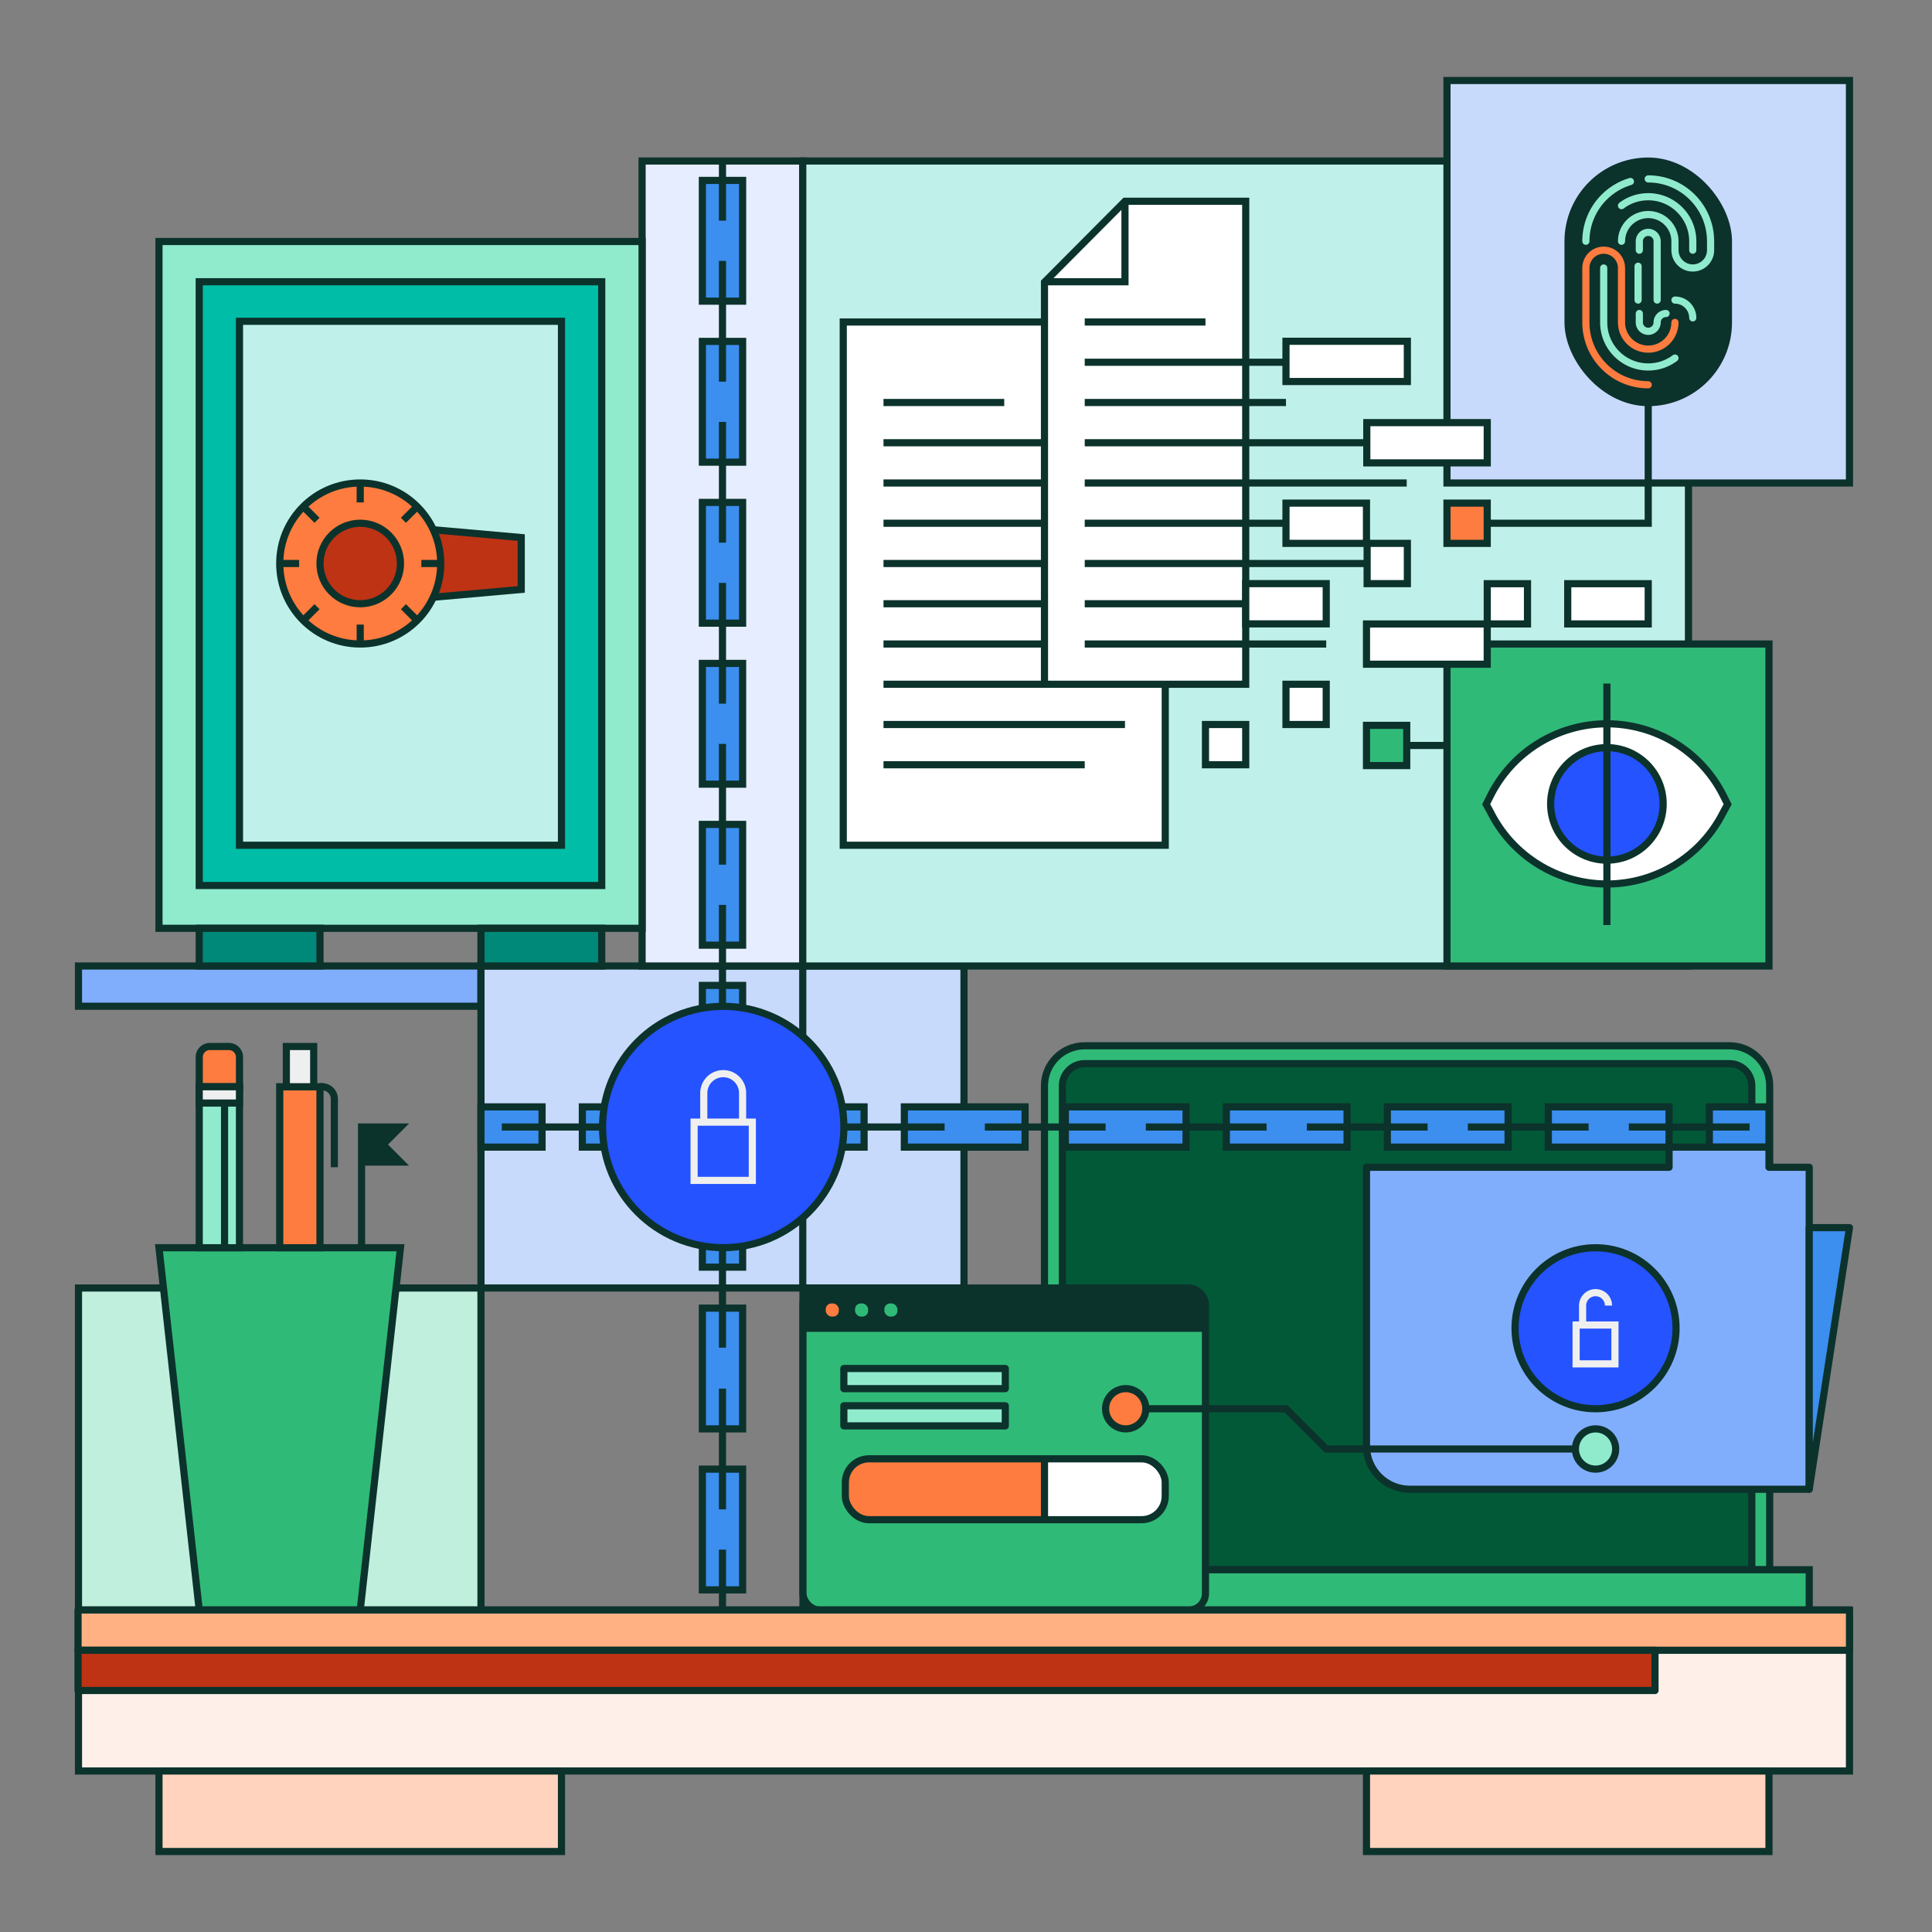 <svg xmlns="http://www.w3.org/2000/svg" viewBox="0 0 1080 1080"><rect x="0" y="0" width="1080" height="1080" fill="#808080" stroke="none"/><defs><clipPath id="clippath"><rect width="225" height="180" x="448.87" y="720" class="cls-15" rx="9.27" ry="9.27"/></clipPath><clipPath id="clippath-1"><rect width="178.81" height="34.03" x="472.56" y="815.49" class="cls-18" rx="13.21" ry="13.21"/></clipPath><style>.cls-10,.cls-11,.cls-12,.cls-13,.cls-14,.cls-15,.cls-16,.cls-18,.cls-2,.cls-21,.cls-23,.cls-26,.cls-27,.cls-29,.cls-3,.cls-31,.cls-6{stroke-width:4px}.cls-10,.cls-11,.cls-12,.cls-14,.cls-15,.cls-16,.cls-18,.cls-2,.cls-21,.cls-23,.cls-26,.cls-27,.cls-29,.cls-31,.cls-6{stroke:#0c322c}.cls-13,.cls-29{stroke-linejoin:round}.cls-2{fill:#c8dafc}.cls-10,.cls-11,.cls-12,.cls-14,.cls-15,.cls-16,.cls-18,.cls-2,.cls-21,.cls-23,.cls-26,.cls-27,.cls-3,.cls-31,.cls-6{stroke-miterlimit:10}.cls-3{stroke:#efefef}.cls-13,.cls-23,.cls-3{fill:none}.cls-15{fill:#30ba78}.cls-6{fill:#bff1ea}.cls-18{fill:#fff}.cls-10{fill:#fe7c3f}.cls-13{stroke-linecap:round}.cls-11{fill:#bd3314}.cls-12,.cls-29{fill:#90ebcd}.cls-13{stroke:#90ebcd}.cls-14{fill:#efefef}.cls-16{fill:#3c8eef}.cls-21{fill:#0c322c}.cls-26{fill:#2453ff}.cls-27{fill:#008878}.cls-31{fill:#ffd3bd}</style></defs><g id="BG"><path d="M43.87 540h225v22.5h-225z" style="stroke-width:4px;stroke:#0c322c;fill:#81aefc;stroke-miterlimit:10"/><path d="M43.87 720h225v199.29h-225z" style="stroke-width:4px;stroke:#0c322c;stroke-miterlimit:10;fill:#c0efde"/><path d="M448.75 720H268.87V540h179.88zm90.12-180h-90.12v180h90.12z" class="cls-2"/><path d="M43.87 900h990v90h-990z" style="stroke-width:4px;stroke:#0c322c;stroke-miterlimit:10;fill:#ffefe9"/><path d="M358.93 90h89.82v450h-89.82z" style="stroke-width:4px;stroke:#0c322c;stroke-miterlimit:10;fill:#e6edfe"/><path d="M448.75 90h495.12v450H448.75z" class="cls-6"/><path d="M808.87 45h225v225h-225z" class="cls-2"/><path d="M448.87 720h90v180h-90z" style="stroke-width:4px;stroke:#0c322c;stroke-miterlimit:10;fill:#ffb184"/><path d="M88.87 135h270.05v383.93H88.87z" class="cls-12"/><path d="M111.37 518.93h67.5V540h-67.5zM268.87 518.93h67.5V540h-67.5z" class="cls-27"/><path d="M111.37 157.5h225V495h-225z" style="stroke-width:4px;stroke:#0c322c;stroke-miterlimit:10;fill:#00bda7"/><path d="M133.87 179.6h180v292.9h-180z" class="cls-6"/><path d="M88.87 990h225v45h-225zM763.87 990h225v45h-225z" class="cls-31"/></g><g id="Graphic"><path d="M606.29 584.6h360.56c12.37 0 22.42 10.05 22.42 22.42V877.5h-405.4V607.02c0-12.37 10.05-22.42 22.42-22.42Z" class="cls-15"/><path d="M657.54 543.35h270.48v385.4H657.54c-6.86 0-12.42-5.57-12.42-12.42V555.77c0-6.86 5.57-12.42 12.42-12.42Z" style="stroke-width:4px;stroke:#0c322c;stroke-miterlimit:10;fill:#025937" transform="rotate(90 786.575 736.045)"/><path d="M538.87 877.5h472.5V900h-472.5z" class="cls-15"/><path d="m291.37 329.5-90 8v-45l90 8z" class="cls-11"/><path d="M808.87 360h180v180h-180z" class="cls-15"/><path d="M831.37 292.5h90V225" class="cls-23"/><path d="M471.38 180h180v292.5h-180z" class="cls-18"/><path d="M493.88 225h67.49M493.88 247.5h89.99M493.88 270h90M493.88 292.5h89.99M493.88 315h90M493.88 337.5h89.99M493.88 360h89.99M493.88 382.5h89.99M493.88 427.5h112.49M493.88 405h134.99" class="cls-23"/><path d="M718.87 382.5h22.5V405h-22.5zM673.87 405h22.5v22.5h-22.5z" class="cls-18"/><path d="M763.87 405.47h22.5v22.5h-22.5z" class="cls-15"/><path d="M764.23 303.75h22.5v22.5h-22.5zM831.38 326.29h22.5v22.5h-22.5zM876.37 326.29h45v22.5h-45zM696.37 382.5h-112.5V157.73l45-45.23h67.5z" class="cls-18"/><path d="M606.37 180h67.5M606.37 202.5h135M606.37 225h112.5M606.37 247.5h202.5M606.37 270h180M606.37 292.5h135M606.37 315h157.5M606.37 337.5h112.5M606.37 360h135M628.87 112.5v45h-45" class="cls-23"/><path d="M718.87 281.25h45v22.5h-45zM696.37 326.25h45v22.5h-45zM764.05 236.25h67.33v22.5h-67.33zM763.87 348.8h67.5v22.5h-67.5zM718.87 190.77h67.85v22.5h-67.85z" class="cls-18"/><path d="M808.87 281.25h22.5v22.5h-22.5z" class="cls-10"/><path d="M786.73 416.72h22.14" class="cls-23"/><rect width="225" height="180" x="448.87" y="720" rx="9.27" ry="9.27" style="fill:#30ba78"/><path d="M448.87 720h225v22.5h-225z" class="cls-21" style="clip-path:url(#clippath)"/><rect width="225" height="180" x="448.87" y="720" class="cls-23" rx="9.27" ry="9.27"/><rect width="11.31" height="11.31" x="459.6" y="726.65" class="cls-10" rx="5.17" ry="5.17"/><rect width="11.31" height="11.31" x="475.98" y="726.65" class="cls-15" rx="5.17" ry="5.17"/><rect width="11.31" height="11.31" x="492.36" y="726.65" class="cls-15" rx="5.17" ry="5.17"/><rect width="178.81" height="34.03" x="472.56" y="815.49" rx="13.21" ry="13.21" style="fill:#fff"/><path d="M455.04 806.12h128.84v53.02H455.04z" class="cls-10" style="clip-path:url(#clippath-1)"/><rect width="178.81" height="34.03" x="472.56" y="815.49" class="cls-23" rx="13.21" ry="13.21"/><path d="M201.37 900h-90l-22.5-202.5h135z" class="cls-15"/><path d="M202.11 697.5V630h21.76l-9.81 9.81 9.77 9.78h-21.72" class="cls-21"/><path d="M268.87 618.75h34.15v22.5h-34.15zM325.53 641.25v-22.5h67.5v22.5zM415.53 641.25v-22.5h67.5v22.5zM505.53 641.25v-22.5h67.5v22.5zM595.53 641.25v-22.5h67.5v22.5zM280.53 630h67.5M370.53 630h67.5M460.53 630h67.5M550.53 630h67.5M685.53 641.25v-22.5h67.5v22.5zM775.53 641.25v-22.5h67.5v22.5zM730.53 630h67.5M865.53 641.25v-22.5h67.5v22.5zM955.53 618.75h33.35v22.5h-33.35zM910.53 630h67.5M640.53 630h67.5M820.53 630h67.5" class="cls-16"/><path d="m830.78 449.6 2.38-4.75c12.33-24.67 37.55-40.25 65.12-40.25 27.58 0 52.79 15.58 65.12 40.25l2.38 4.75-2.38 4.31c-12.33 24.67-37.55 40.25-65.12 40.25-27.58 0-52.79-15.58-65.12-40.25z" class="cls-18"/><circle cx="898.27" cy="449.38" r="31.45" class="cls-26"/><path d="M898.27 382.1v135" class="cls-23"/><path d="M111.37 607.5h22.5v90h-22.5z" class="cls-12"/><path d="M125.53 607.5v90" class="cls-23"/><path d="M117.31 585h10.63a5.94 5.94 0 0 1 5.94 5.94v16.56h-22.5v-16.56a5.94 5.94 0 0 1 5.94-5.94Z" class="cls-10"/><path d="M111.37 607.5h22.5v9.11h-22.5z" class="cls-14"/><path d="M156.37 607.5h22.5v90h-22.5z" class="cls-10"/><path d="M178.87 607.5h1.25c3.74 0 6.78 3.04 6.78 6.78v38.22" class="cls-23"/><path d="M160.07 585h15.29v22.5h-15.29z" class="cls-14"/><path d="M43.63 900h990.25v22.5H43.63z" style="stroke-width:4px;stroke:#0c322c;stroke-linejoin:round;fill:#ffb184"/><path d="M43.63 922.5h881.53V945H43.63z" style="stroke-width:4px;stroke:#0c322c;stroke-linejoin:round;fill:#bd3314"/><path d="M415.13 708.35h-22.5v-67.5h22.5zM415.13 618.35h-22.5v-67.5h22.5zM415.13 528.35h-22.5v-67.5h22.5zM415.13 438.35h-22.5v-67.5h22.5zM403.87 663.35v-67.5M403.87 573.35v-67.5M403.87 483.35v-67.5M415.13 888.75h-22.5v-67.5h22.5zM415.13 798.75h-22.5v-67.5h22.5zM403.87 900v-33.75M403.87 843.75v-67.5M415.13 348.35h-22.5v-67.5h22.5zM415.13 258.35h-22.5v-67.5h22.5zM403.87 303.35v-67.5M415.13 168.35h-22.5v-67.5h22.5zM403.87 123.35V90M403.87 393.35v-67.5M403.87 213.35v-67.5M403.87 753.35v-67.5" class="cls-16"/><circle cx="404.28" cy="630" r="67.45" class="cls-26"/><path d="M388 627.29h32.55v32.55H388zM415.12 627.29h-21.7v-16.27c0-5.99 4.86-10.85 10.85-10.85s10.85 4.86 10.85 10.85z" class="cls-3"/><rect width="89.65" height="135" x="876.55" y="90.05" class="cls-21" rx="44.82" ry="44.82"/><path d="M916.39 139.85v-4.98a4.98 4.98 0 0 1 4.98-4.98h0a4.98 4.98 0 0 1 4.98 4.98v32.86M906.43 114.95c4.16-3.13 9.34-4.98 14.94-4.98h0c13.75 0 24.9 11.15 24.9 24.9v4.98M936.32 200.15a24.77 24.77 0 0 1-14.94 4.98h0c-13.75 0-24.9-11.15-24.9-24.9v-30.42" class="cls-13"/><path d="M931.33 175.25a4.98 4.98 0 0 0-4.98 4.98h0a4.98 4.98 0 0 1-4.98 4.98h0a4.98 4.98 0 0 1-4.98-4.98v-4.98" class="cls-13"/><path d="M921.37 215.09c-19.25 0-34.86-15.61-34.86-34.86v-30.42h0c0-5.5 4.46-9.96 9.96-9.96h0c5.5 0 9.96 4.46 9.96 9.96h0v30.42c0 8.25 6.69 14.94 14.94 14.94h0c8.25 0 14.94-6.69 14.94-14.94h0" style="stroke-width:4px;stroke-linejoin:round;fill:none;stroke:#fe7c3f;stroke-linecap:round"/><path d="M906.43 134.87c0-8.25 6.69-14.94 14.94-14.94h0c8.25 0 14.94 6.69 14.94 14.94v4.98s0 0 0 0c0 5.5 4.46 9.96 9.96 9.96h0c5.5 0 9.96-4.46 9.96-9.96h0v-4.98c0-19.25-15.61-34.86-34.86-34.86h0M886.51 134.87c0-9.5 3.8-18.11 9.96-24.4 4.08-4.17 9.2-7.31 14.94-9.02M915.7 148.81v18.93M936.31 167.74c5.5 0 9.96 4.46 9.96 9.96" class="cls-13"/><path d="M471.72 785.83h90.25v11.25h-90.25zM471.72 765h90.25v11.25h-90.25z" class="cls-29"/><circle cx="201.37" cy="315" r="45" class="cls-10"/><path d="M201.37 270v10.85M201.37 349.15V360M156.37 315h10.85M235.53 315h10.84M169.55 283.18l7.67 7.67M225.52 339.15l7.67 7.67M169.55 346.82l7.67-7.67M225.52 290.85l7.67-7.67" class="cls-23"/><circle cx="201.37" cy="315" r="22.5" class="cls-11"/><path d="M763.87 652.5v155.81c0 13.36 10.83 24.19 24.19 24.19h223.31v-180h-22.5v-11.25h-55.85v11.25z" style="stroke-width:4px;stroke:#0c322c;stroke-linejoin:round;fill:#81aefc"/><path d="M1011.37 686.25h22.5l-22.5 146.25z" style="stroke-width:4px;stroke:#0c322c;stroke-linejoin:round;fill:#3c8eef"/><circle cx="891.92" cy="742.5" r="45" class="cls-26"/><path d="M881.06 740.69h21.71v21.71h-21.71zM884.68 740.69v-10.86c0-4 3.24-7.24 7.24-7.24s7.24 3.24 7.24 7.24" class="cls-3"/><circle cx="891.92" cy="810" r="11.25" class="cls-29"/><circle cx="629.28" cy="787.5" r="11.25" style="stroke-width:4px;stroke:#0c322c;stroke-linejoin:round;fill:#fe7c3f"/><path d="M880.67 810H741.38l-22.51-22.5h-78.34" style="stroke-width:4px;stroke:#0c322c;stroke-linejoin:round;fill:none"/></g></svg>